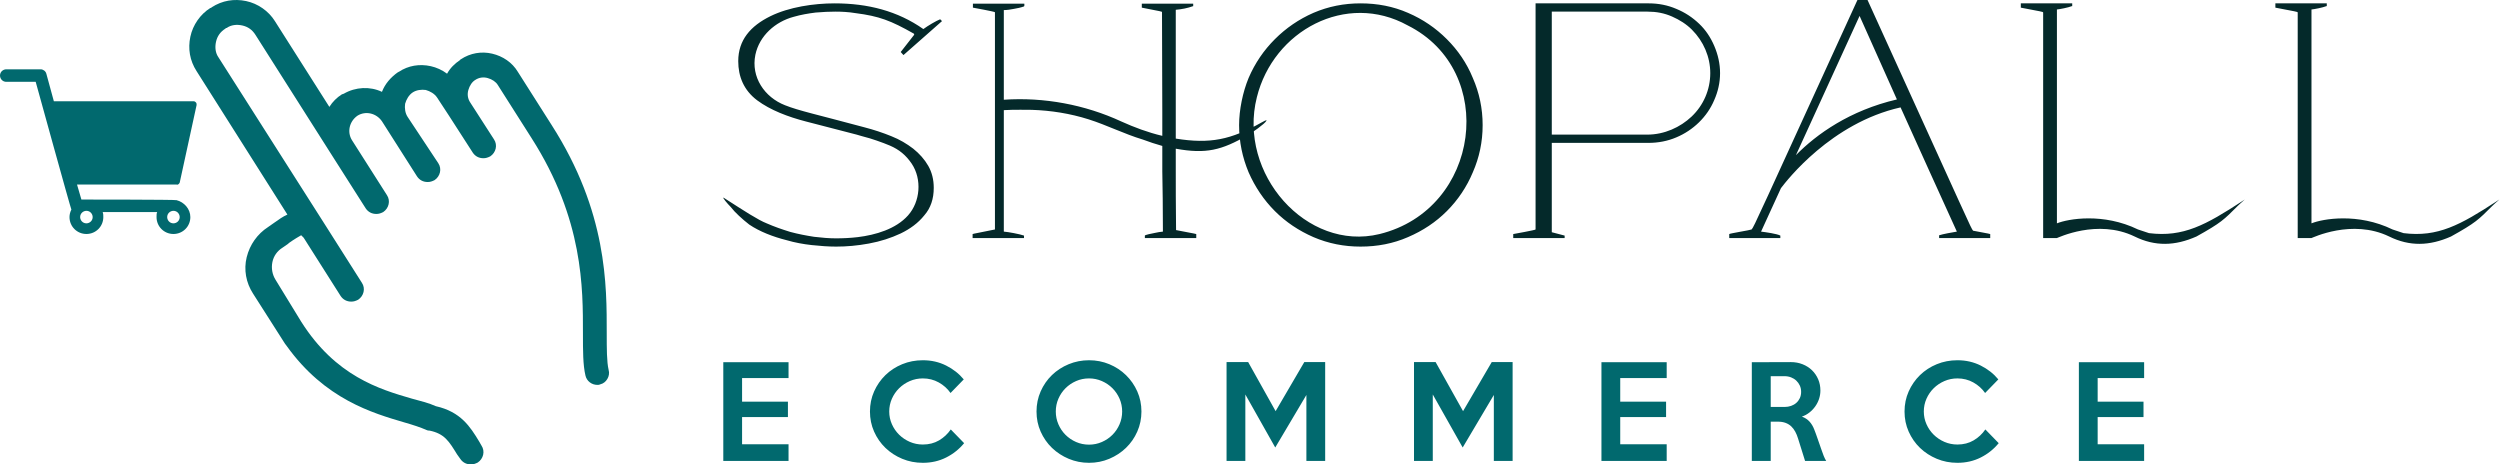 <svg width="576" height="107" viewBox="0 0 576 107" fill="none" xmlns="http://www.w3.org/2000/svg">
<path d="M210.413 34.259C211.823 35.387 213.021 36.727 213.867 38.207C214.713 39.687 215.136 41.379 215.136 43.282C215.136 45.82 214.431 47.935 212.951 49.627C211.541 51.389 209.708 52.728 207.523 53.786C205.267 54.843 202.87 55.619 200.192 56.112C197.513 56.606 195.046 56.817 192.649 56.817C190.816 56.817 188.983 56.676 187.009 56.465C185.106 56.253 183.132 55.901 181.229 55.337C178.127 54.561 175.026 53.363 172.629 51.742C171.783 51.107 171.008 50.402 170.232 49.697C169.527 49.063 168.893 48.358 168.329 47.653C167.624 46.948 166.355 45.468 166.708 45.538C171.642 48.71 174.673 50.684 176.647 51.46C178.409 52.235 180.242 52.87 182.075 53.433C183.908 53.927 185.741 54.279 187.573 54.561C189.336 54.773 191.028 54.914 192.578 54.914C194.2 54.914 195.892 54.843 197.654 54.632C201.672 54.138 206.395 52.799 209.215 49.627C212.034 46.455 212.457 41.309 210.061 37.714C208.721 35.74 207.17 34.471 205.056 33.554C203.434 32.85 200.333 31.792 199.346 31.581C198.641 31.369 198.006 31.228 197.372 31.017L185.67 27.986C181.582 26.928 177.493 25.377 174.462 23.122C171.36 20.795 170.091 17.623 170.091 14.098C170.091 9.235 172.911 5.992 177.493 3.736C181.793 1.621 187.503 0.775 192.296 0.775C199.98 0.775 206.818 2.538 212.739 6.697C213.797 5.921 215.7 4.793 216.616 4.441L217.039 4.864L208.157 12.689L207.523 11.984L210.554 8.107C210.625 7.966 210.695 7.895 210.554 7.754C205.197 4.723 202.588 3.736 197.16 3.031C195.469 2.749 193.847 2.679 192.437 2.679C191.098 2.679 189.618 2.749 187.926 2.89C186.234 3.102 184.542 3.384 182.85 3.877C178.621 5.005 174.955 8.248 174.039 12.618C172.981 17.764 176.154 22.417 180.877 24.25C184.049 25.518 188.137 26.364 199.134 29.325C201.319 29.889 203.434 30.594 205.338 31.369C207.311 32.145 208.933 33.132 210.413 34.259ZM291.762 27.845C291.48 28.479 288.378 30.664 287.462 31.158C281.47 34.612 277.875 35.528 270.896 34.259V38.559C270.896 40.674 270.896 49.204 270.966 53.011C272.235 53.292 275.548 53.856 275.619 53.927V54.843H263.776V54.279C263.776 54.138 265.327 53.786 266.173 53.645C266.666 53.504 267.371 53.433 267.935 53.363C267.935 49.345 267.865 41.943 267.794 39.476V33.625C266.314 33.202 264.763 32.709 263.283 32.145C259.053 30.876 255.035 28.831 250.805 27.492C246.576 26.153 242.135 25.448 237.694 25.307C237.271 25.307 233.323 25.236 231.279 25.377V53.363C232.266 53.433 234.944 53.927 235.931 54.279V54.843H224.089V53.927C224.159 53.856 225.851 53.574 229.235 52.87V2.82C229.235 2.679 224.159 1.762 224.159 1.762V0.846H229.235H231.279H236.002C236.002 0.846 236.072 1.41 235.931 1.48C235.156 1.762 234.381 1.903 233.605 2.044C232.9 2.185 231.984 2.326 231.279 2.326V22.981C240.513 22.346 249.959 24.108 258.348 27.986C261.309 29.325 264.481 30.523 267.794 31.299V25.871L267.724 2.82C267.724 2.608 267.583 2.679 263.071 1.762V0.846H270.896H274.914V1.41C273.504 1.903 272.376 2.115 270.896 2.256V15.79V30.805V31.933C278.791 33.202 283.584 32.215 290.704 28.197C291.973 27.492 291.832 27.704 291.762 27.845ZM339.344 17.976C340.824 21.359 341.6 24.954 341.6 28.831C341.6 32.709 340.824 36.304 339.344 39.687C337.934 43.071 335.89 46.102 333.352 48.64C330.814 51.178 327.854 53.151 324.4 54.632C321.016 56.112 317.35 56.817 313.473 56.817C309.667 56.817 306.072 56.112 302.617 54.632C299.234 53.151 296.273 51.178 293.735 48.64C291.198 46.102 289.153 43.071 287.673 39.687C286.263 36.304 285.488 32.709 285.488 28.831C285.488 25.307 286.334 21.218 287.673 17.976C289.153 14.521 291.198 11.561 293.735 9.023C296.273 6.485 299.234 4.441 302.617 2.961C306.072 1.48 309.667 0.775 313.473 0.775C317.35 0.775 321.016 1.48 324.4 2.961C327.854 4.441 330.814 6.485 333.352 9.023C335.89 11.561 337.934 14.521 339.344 17.976ZM324.329 5.851C310.16 -1.974 293.383 7.049 289.576 22.417C285.135 40.04 301.067 58.016 317.844 53.927C341.106 48.217 345.195 16.284 324.329 5.851ZM394.963 10.574C395.809 12.548 396.302 14.662 396.302 16.848C396.302 19.033 395.809 21.148 394.963 23.051C393.341 26.928 390.099 30.03 386.222 31.651C384.248 32.497 382.063 32.92 379.807 32.92H357.531V53.504L360.492 54.279V54.843H348.649V53.927C348.649 53.927 353.795 53.011 353.795 52.87V0.775H379.877C382.133 0.775 384.248 1.198 386.222 2.044C388.266 2.89 389.958 4.018 391.509 5.498C392.989 6.908 394.117 8.6 394.963 10.574ZM389.746 26.858C392.496 24.25 394.046 20.654 394.046 16.848C394.046 13.112 392.496 9.517 389.817 6.838C388.548 5.569 386.997 4.582 385.235 3.807C383.473 3.031 381.64 2.679 379.595 2.679H357.531V31.017H379.525C383.472 31.017 387.138 29.325 389.746 26.858ZM454.6 53.151C455.586 53.363 458.477 53.856 458.547 53.927V54.843H446.775V54.209C447.621 53.927 449.947 53.504 450.863 53.363C450.863 53.363 438.104 25.307 437.893 24.743C421.891 28.338 411.67 41.591 410.33 43.353L405.748 53.363C406.876 53.504 409.414 53.856 410.189 54.279V54.843H398.417V53.927C398.487 53.786 403.351 53.011 403.563 52.87C404.127 52.306 404.902 50.332 427.953 0H430.28C454.388 52.94 453.965 52.306 454.6 53.151ZM413.784 35.74C418.578 30.876 426.191 25.448 437.047 22.91L428.447 3.666L413.784 35.74ZM517.197 45.961L516.422 46.666C516.633 46.455 515.646 47.371 515.576 47.442C512.404 50.614 511.769 51.319 506.059 54.491C501.125 56.676 496.543 56.817 491.82 54.491C483.22 50.332 474.056 54.843 473.915 54.843H470.742V2.89C470.742 2.679 470.249 2.679 465.596 1.762V0.775H477.439V1.41H477.369C476.452 1.762 474.62 2.115 473.915 2.185V2.326V51.46C476.523 50.402 484.629 48.992 492.595 52.87L495.133 53.715C503.028 54.702 508.244 51.812 516.563 46.384L517.197 45.961ZM575.847 45.961L575.072 46.666C575.283 46.455 574.296 47.371 574.226 47.442C571.053 50.614 570.419 51.319 564.709 54.491C559.775 56.676 555.193 56.817 550.47 54.491C541.87 50.332 532.705 54.843 532.564 54.843H529.392V2.89C529.392 2.679 528.899 2.679 524.246 1.762V0.775H536.089V1.41H536.019C535.102 1.762 533.269 2.115 532.564 2.185V2.326V51.46C535.173 50.402 543.279 48.992 551.245 52.87L553.783 53.715C561.678 54.702 566.894 51.812 575.213 46.384L575.847 45.961Z" fill="#04292A"/>
<path d="M181.68 106.205H166.647V83.456H181.68V87.1H170.975V92.538H181.538V96.097H170.975V102.361H181.68V106.205ZM222.134 102.105C220.995 103.491 219.614 104.592 217.991 105.408C216.369 106.224 214.58 106.632 212.624 106.632C210.935 106.632 209.35 106.324 207.869 105.707C206.389 105.09 205.098 104.25 203.997 103.187C202.896 102.124 202.028 100.876 201.392 99.443C200.756 98.01 200.438 96.468 200.438 94.816C200.438 93.165 200.756 91.622 201.392 90.189C202.028 88.756 202.896 87.503 203.997 86.431C205.098 85.359 206.389 84.519 207.869 83.911C209.35 83.304 210.935 83 212.624 83C214.58 83 216.369 83.408 217.991 84.224C219.614 85.04 220.967 86.103 222.049 87.413L219.002 90.545C218.3 89.539 217.394 88.728 216.283 88.111C215.173 87.494 213.953 87.186 212.624 87.186C211.561 87.186 210.56 87.389 209.621 87.798C208.681 88.206 207.86 88.756 207.158 89.449C206.455 90.142 205.9 90.949 205.492 91.869C205.084 92.79 204.88 93.772 204.88 94.816C204.88 95.841 205.084 96.814 205.492 97.734C205.9 98.655 206.455 99.462 207.158 100.155C207.86 100.848 208.681 101.398 209.621 101.806C210.56 102.214 211.561 102.418 212.624 102.418C214.029 102.418 215.272 102.1 216.354 101.464C217.436 100.829 218.338 99.989 219.059 98.945L222.134 102.105ZM262.987 94.816C262.987 96.448 262.669 97.986 262.033 99.429C261.397 100.871 260.528 102.124 259.428 103.187C258.327 104.25 257.045 105.09 255.584 105.707C254.122 106.324 252.566 106.632 250.914 106.632C249.263 106.632 247.702 106.324 246.231 105.707C244.759 105.09 243.473 104.25 242.372 103.187C241.272 102.124 240.403 100.876 239.767 99.443C239.131 98.01 238.813 96.468 238.813 94.816C238.813 93.165 239.131 91.618 239.767 90.175C240.403 88.733 241.272 87.48 242.372 86.417C243.473 85.354 244.759 84.519 246.231 83.911C247.702 83.304 249.263 83 250.914 83C252.566 83 254.122 83.304 255.584 83.911C257.045 84.519 258.327 85.359 259.428 86.431C260.528 87.503 261.397 88.756 262.033 90.189C262.669 91.622 262.987 93.165 262.987 94.816ZM258.545 94.816C258.545 93.772 258.346 92.79 257.947 91.869C257.548 90.949 257.003 90.142 256.31 89.449C255.617 88.756 254.806 88.206 253.875 87.798C252.945 87.389 251.958 87.186 250.914 87.186C249.851 87.186 248.855 87.389 247.925 87.798C246.995 88.206 246.183 88.756 245.49 89.449C244.797 90.142 244.252 90.949 243.853 91.869C243.454 92.79 243.255 93.772 243.255 94.816C243.255 95.841 243.454 96.819 243.853 97.749C244.252 98.679 244.797 99.49 245.49 100.183C246.183 100.876 246.995 101.426 247.925 101.835C248.855 102.243 249.851 102.447 250.914 102.447C251.958 102.447 252.945 102.243 253.875 101.835C254.806 101.426 255.617 100.876 256.31 100.183C257.003 99.49 257.548 98.679 257.947 97.749C258.346 96.819 258.545 95.841 258.545 94.816ZM305.32 106.205H300.992V91.001L293.817 103.102L286.926 90.887V106.205H282.598V83.427H287.581L293.902 94.731L300.508 83.427H305.32V106.205ZM348.507 106.205H344.179V91.001L337.004 103.102L330.113 90.887V106.205H325.786V83.427H330.768L337.089 94.731L343.695 83.427H348.507V106.205ZM384.006 106.205H368.973V83.456H384.006V87.1H373.301V92.538H383.864V96.097H373.301V102.361H384.006V106.205ZM420.759 106.205H415.89L414.267 101.023C414.096 100.454 413.882 99.932 413.626 99.457C413.37 98.983 413.061 98.575 412.701 98.233C412.34 97.891 411.908 97.625 411.405 97.436C410.902 97.246 410.309 97.151 409.626 97.151H407.974V106.205H403.618V83.456L412.615 83.427C413.583 83.427 414.485 83.593 415.32 83.925C416.155 84.257 416.877 84.718 417.484 85.306C418.092 85.895 418.566 86.588 418.908 87.385C419.25 88.182 419.42 89.046 419.42 89.976C419.42 90.64 419.316 91.285 419.107 91.912C418.898 92.538 418.604 93.117 418.224 93.649C417.845 94.18 417.394 94.65 416.872 95.058C416.35 95.466 415.776 95.775 415.149 95.984C415.871 96.249 416.459 96.634 416.915 97.137C417.37 97.64 417.731 98.242 417.997 98.945C418.13 99.267 418.253 99.59 418.367 99.913C418.481 100.235 418.599 100.572 418.723 100.923C418.846 101.275 418.979 101.654 419.121 102.062C419.264 102.47 419.42 102.921 419.591 103.415C419.8 104.041 419.995 104.577 420.175 105.023C420.355 105.47 420.55 105.863 420.759 106.205ZM414.979 90.289C414.979 89.757 414.879 89.273 414.68 88.837C414.48 88.4 414.21 88.021 413.868 87.698C413.527 87.375 413.123 87.124 412.658 86.943C412.193 86.763 411.695 86.673 411.163 86.673H407.974V93.763H411.163C411.695 93.763 412.193 93.682 412.658 93.521C413.123 93.359 413.527 93.127 413.868 92.823C414.21 92.519 414.48 92.154 414.68 91.727C414.879 91.3 414.979 90.82 414.979 90.289ZM460.5 102.105C459.362 103.491 457.981 104.592 456.358 105.408C454.735 106.224 452.946 106.632 450.991 106.632C449.301 106.632 447.716 106.324 446.236 105.707C444.755 105.09 443.464 104.25 442.363 103.187C441.263 102.124 440.394 100.876 439.758 99.443C439.122 98.01 438.804 96.468 438.804 94.816C438.804 93.165 439.122 91.622 439.758 90.189C440.394 88.756 441.263 87.503 442.363 86.431C443.464 85.359 444.755 84.519 446.236 83.911C447.716 83.304 449.301 83 450.991 83C452.946 83 454.735 83.408 456.358 84.224C457.981 85.04 459.333 86.103 460.415 87.413L457.369 90.545C456.666 89.539 455.76 88.728 454.649 88.111C453.539 87.494 452.319 87.186 450.991 87.186C449.928 87.186 448.926 87.389 447.987 87.798C447.047 88.206 446.226 88.756 445.524 89.449C444.822 90.142 444.266 90.949 443.858 91.869C443.45 92.79 443.246 93.772 443.246 94.816C443.246 95.841 443.45 96.814 443.858 97.734C444.266 98.655 444.822 99.462 445.524 100.155C446.226 100.848 447.047 101.398 447.987 101.806C448.926 102.214 449.928 102.418 450.991 102.418C452.395 102.418 453.639 102.1 454.721 101.464C455.803 100.829 456.704 99.989 457.425 98.945L460.5 102.105ZM494.007 106.205H478.973V83.456H494.007V87.1H483.301V92.538H493.865V96.097H483.301V102.361H494.007V106.205Z" fill="#01696E"/>
<path d="M41.404 42.081L45.299 24.192C45.299 24.048 45.299 23.759 45.155 23.615C45.011 23.471 44.866 23.326 44.578 23.326H12.407L10.676 16.979C10.531 16.402 9.954 15.969 9.377 15.969H1.443C0.721 15.969 0 16.546 0 17.412C0 18.133 0.577 18.854 1.443 18.854H8.223C8.223 18.854 16.302 48.14 16.446 48.284C16.158 48.861 16.013 49.438 16.013 50.015C16.013 52.179 17.745 53.91 19.909 53.91C22.073 53.91 23.804 52.179 23.804 50.015C23.804 49.583 23.804 49.294 23.659 48.861H36.211C36.066 49.15 36.066 49.583 36.066 50.015C36.066 52.179 37.797 53.91 39.961 53.91C42.125 53.91 43.856 52.179 43.856 50.015C43.856 48.14 42.414 46.553 40.683 46.12C40.538 45.976 18.754 45.976 18.754 45.976L17.745 42.514H40.683C40.971 42.658 41.26 42.369 41.404 42.081ZM39.961 48.573C40.827 48.573 41.404 49.294 41.404 50.015C41.404 50.881 40.683 51.458 39.961 51.458C39.096 51.458 38.519 50.737 38.519 50.015C38.519 49.15 39.24 48.573 39.961 48.573ZM19.909 48.573C20.774 48.573 21.351 49.294 21.351 50.015C21.351 50.881 20.63 51.458 19.909 51.458C19.043 51.458 18.466 50.737 18.466 50.015C18.466 49.15 19.187 48.573 19.909 48.573Z" fill="#01696E"/>
<path d="M140.225 85.216C139.792 83.341 139.792 80.311 139.792 76.849C139.792 65.74 139.937 48.861 127.097 28.808L119.307 16.546C118.008 14.382 115.844 12.939 113.392 12.362C110.939 11.785 108.343 12.218 106.179 13.661C106.179 13.661 106.034 13.661 106.034 13.805C104.736 14.671 103.726 15.68 103.005 16.979C101.851 16.113 100.552 15.536 99.254 15.248C96.657 14.671 94.061 15.103 91.897 16.546C91.752 16.546 91.752 16.69 91.608 16.69C90.021 17.844 88.723 19.287 88.001 21.162C85.26 19.864 81.942 20.008 79.201 21.595C79.057 21.595 78.913 21.739 78.768 21.739C77.614 22.461 76.605 23.471 75.883 24.625L63.332 4.861C61.889 2.552 59.437 0.821 56.696 0.244C53.955 -0.333 51.214 0.1 48.761 1.687C48.761 1.687 48.761 1.687 48.617 1.831H48.473C46.165 3.274 44.433 5.726 43.856 8.467C43.279 11.208 43.712 13.949 45.299 16.402L66.217 49.438C65.207 49.871 64.198 50.593 63.188 51.314C62.755 51.602 62.178 52.035 61.745 52.324C59.293 53.911 57.562 56.363 56.84 59.248C56.119 62.134 56.696 65.163 58.283 67.616L65.64 79.157C65.785 79.301 65.929 79.59 66.073 79.734C74.873 91.996 85.837 95.17 93.195 97.334C95.215 97.911 96.946 98.488 98.244 99.065C98.533 99.21 98.677 99.21 98.966 99.21C102.428 99.931 103.438 101.662 105.313 104.692L106.034 105.702C106.612 106.567 107.477 107 108.487 107C109.064 107 109.497 106.856 110.074 106.567C111.372 105.702 111.805 103.97 110.939 102.672L110.362 101.662C108.343 98.344 106.179 94.882 100.408 93.583C98.821 92.862 97.09 92.429 94.926 91.852C87.424 89.688 77.326 86.659 69.391 74.108L63.476 64.442C62.755 63.288 62.467 61.845 62.755 60.403C63.044 58.96 63.909 57.806 65.063 57.084C65.64 56.652 66.217 56.363 66.65 55.93C67.66 55.209 69.103 54.343 69.391 54.199C69.391 54.199 69.535 54.343 69.968 54.776L78.48 68.193C79.057 69.058 79.923 69.491 80.932 69.491C81.51 69.491 81.942 69.347 82.519 69.058C83.818 68.193 84.251 66.462 83.385 65.163L74.873 51.747L50.348 13.228C49.627 12.218 49.483 10.92 49.771 9.621C50.06 8.323 50.781 7.313 51.935 6.592C51.935 6.592 51.935 6.592 52.079 6.447H52.224C53.234 5.726 54.532 5.582 55.83 5.87C57.129 6.159 58.139 6.88 58.86 8.034L76.172 35.3L84.251 47.996C84.828 48.861 85.693 49.294 86.703 49.294C87.28 49.294 87.713 49.15 88.29 48.861C89.588 47.996 90.021 46.264 89.156 44.966L81.077 32.271C79.922 30.395 80.5 27.943 82.375 26.645C84.251 25.49 86.703 26.067 88.001 27.943L96.08 40.638C96.657 41.504 97.523 41.937 98.533 41.937C99.11 41.937 99.543 41.792 100.12 41.504C101.418 40.638 101.851 38.907 100.985 37.609L93.916 26.933C93.339 26.067 93.195 24.913 93.339 23.904C93.628 22.894 94.205 21.884 95.07 21.307C95.936 20.73 97.09 20.585 98.1 20.73C99.11 21.018 100.12 21.595 100.697 22.461L103.438 26.645L108.92 35.156C109.497 36.022 110.362 36.455 111.372 36.455C111.949 36.455 112.382 36.31 112.959 36.022C114.258 35.156 114.69 33.425 113.825 32.127L108.343 23.615C107.766 22.749 107.621 21.739 107.91 20.73C108.198 19.72 108.776 18.854 109.497 18.421C110.362 17.844 111.372 17.7 112.382 17.989C113.392 18.277 114.258 18.854 114.69 19.576L122.481 31.838C134.455 50.593 134.31 66.462 134.31 76.849C134.31 80.888 134.31 84.062 134.887 86.514C135.176 87.813 136.33 88.678 137.628 88.678C137.917 88.678 138.061 88.678 138.35 88.534C139.648 88.246 140.658 86.659 140.225 85.216Z" fill="#01696E"/>
</svg>
